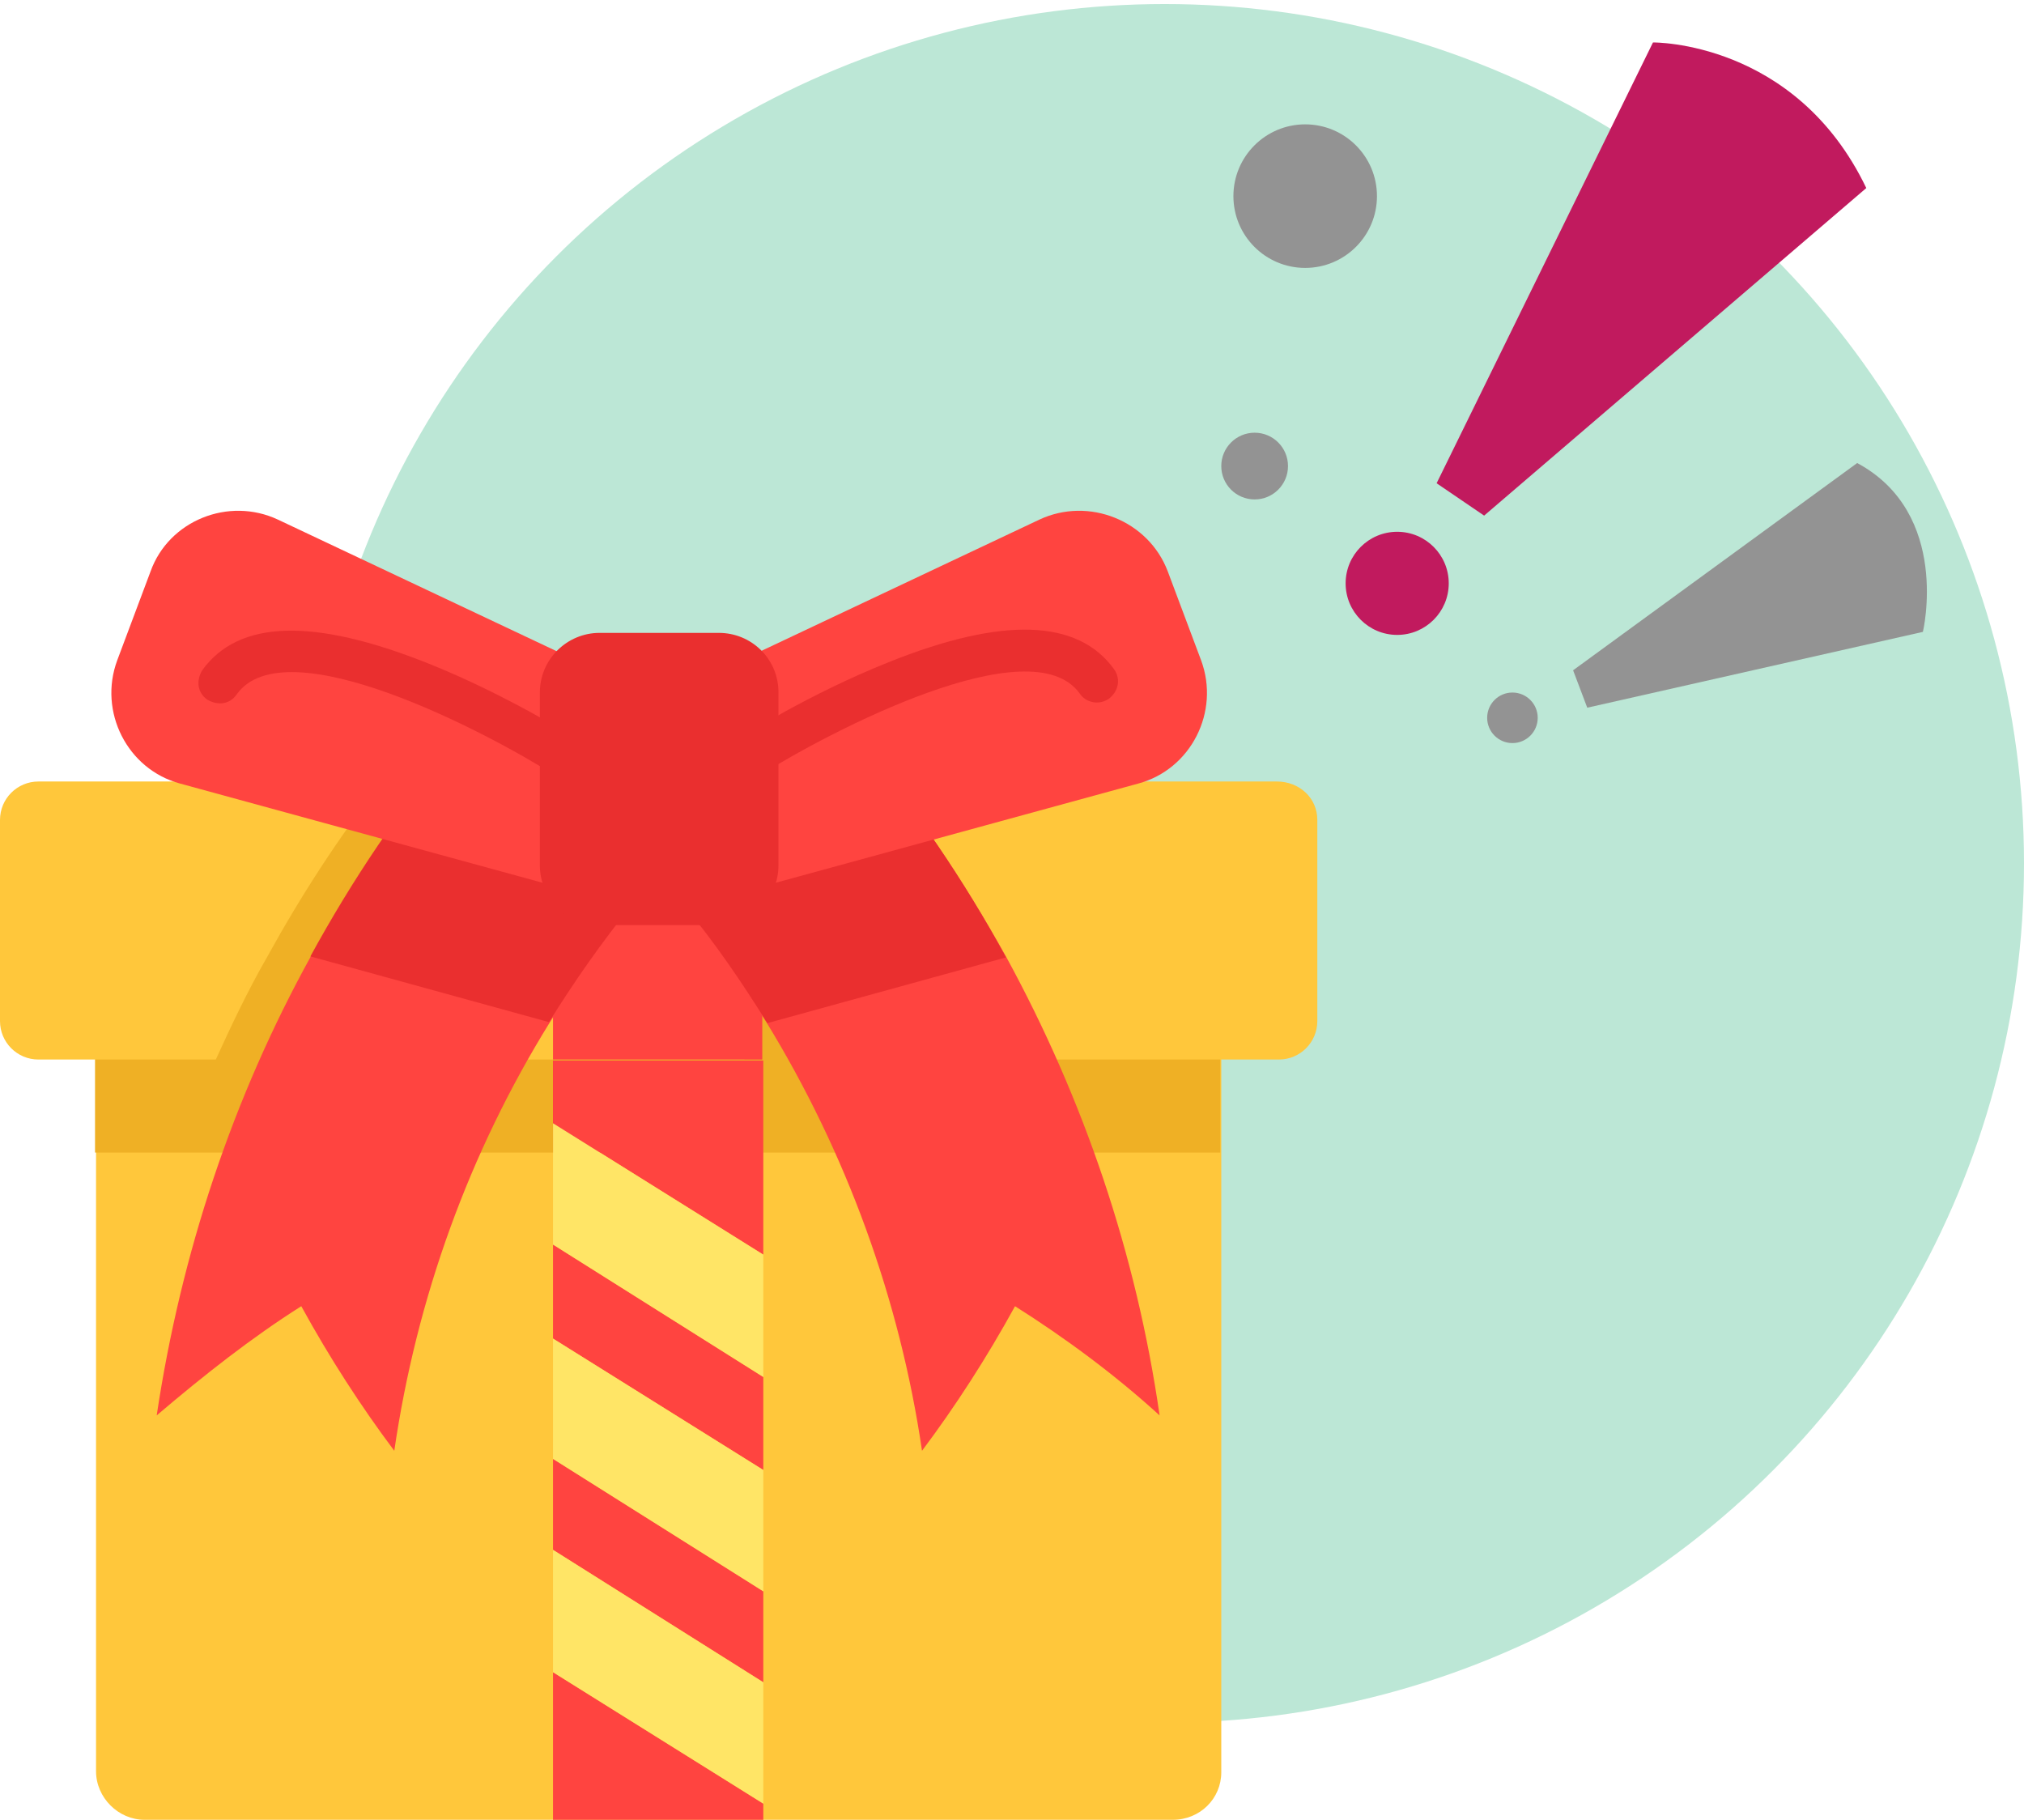 <?xml version="1.0" encoding="utf-8"?>
<!-- Generator: Adobe Illustrator 25.0.1, SVG Export Plug-In . SVG Version: 6.00 Build 0)  -->
<svg version="1.1" id="레이어_1" xmlns="http://www.w3.org/2000/svg" xmlns:xlink="http://www.w3.org/1999/xlink" x="0px"
	 y="0px" viewBox="0 0 200.2 180" style="enable-background:new 0 0 200.2 180;" xml:space="preserve">
<style type="text/css">
	.st0{fill:#BCE7D6;}
	.st1{fill:#FFC73B;}
	.st2{fill:#EFB025;}
	.st3{fill:#FF4440;}
	.st4{fill:#EA2F2F;}
	.st5{fill:#939393;}
	.st6{fill:#C11A5E;}
	.st7{fill:#FFE566;}
</style>
<circle class="st0" cx="115.2" cy="85.4" r="85"/>
<path class="st1" d="M116,180H14.3c-2.6,0-4.8-2.2-4.8-4.8V97.8h111.3v77.5C120.8,177.9,118.7,180,116,180z"/>
<path class="st2" d="M9.4,97.9h111.3V114H9.4V97.9z"/>
<path class="st1" d="M130.3,81.1V101c0,2.1-1.7,3.8-3.8,3.8H3.8c-2.1,0-3.8-1.7-3.8-3.8V81.1c0-2.1,1.7-3.8,3.8-3.8h122.5
	C128.5,77.3,130.3,78.9,130.3,81.1z"/>
<path class="st2" d="M60.7,86.4c-0.9,1-1.7,2-2.4,3c-3.1,3.8-5.8,7.7-8.3,11.7c-0.8,1.2-1.5,2.5-2.3,3.8H21.3
	c1.6-3.5,3.2-6.9,5.1-10.2c3.3-6,7.1-11.9,11.4-17.4c1-1.3,2-2.6,3.1-3.9c0.6-0.8,1.3-1.6,1.9-2.3c2.4,2.1,4.8,4.1,7.3,6.2
	c0.3,0.3,0.8,0.6,1.1,1c2.9,2.4,5.7,4.9,8.6,7.3C60,85.8,60.3,86.1,60.7,86.4z"/>
<path class="st2" d="M100.1,104.9H73.7c-0.7-1.3-1.5-2.5-2.3-3.8c-2.5-4-5.2-8-8.3-11.7c-0.8-1-1.7-2-2.4-3c0.3-0.3,0.7-0.6,1-0.9
	c2.9-2.4,5.7-4.9,8.6-7.3c0.3-0.3,0.8-0.6,1.1-1c2.4-2.1,4.8-4.1,7.3-6.2c0.7,0.8,1.3,1.5,1.9,2.3c1,1.3,2.1,2.6,3.1,3.9
	c4.2,5.5,8,11.4,11.4,17.4C96.9,98,98.6,101.4,100.1,104.9z"/>
<g>
	<path class="st3" d="M65.1,86.4c-0.9,1-1.7,2-2.4,3c-3.1,3.8-5.8,7.7-8.3,11.7c-8,12.9-13.2,27.3-15.4,42.4
		c-3.3-4.4-6.4-9.2-9.2-14.3c-4.9,3.1-9.6,6.8-14.3,10.8c2.4-16,7.5-31.4,15.3-45.5C35,87.1,39.8,80,45.4,73.3
		c0.6-0.8,1.3-1.6,1.9-2.3c2.8,2.4,5.6,4.8,8.4,7.2c2.9,2.4,5.7,4.9,8.6,7.3C64.4,85.8,64.8,86.1,65.1,86.4z"/>
	<path class="st3" d="M114.7,140c-4.5-4.1-9.4-7.7-14.3-10.8c-2.8,5.1-5.9,9.9-9.2,14.3c-2.2-15-7.5-29.5-15.4-42.4
		c-2.5-4-5.2-8-8.3-11.7c-0.8-1-1.7-2-2.4-3c0.3-0.3,0.7-0.6,1-0.9c2.9-2.4,5.7-4.9,8.6-7.3c2.8-2.4,5.6-4.8,8.4-7.2
		c0.7,0.8,1.3,1.5,1.9,2.3c5.5,6.6,10.3,13.8,14.5,21.3C107.2,108.7,112.4,124,114.7,140z"/>
	<path class="st3" d="M54.7,86.4h20.7v18.4H54.7V86.4z"/>
</g>
<path class="st4" d="M99.5,94.7l-23.6,6.5c-2.5-4-5.2-8-8.3-11.7l-1.5-3.8l-1-2.8l9.6-4.5L85,73.3C90.5,80,95.4,87.1,99.5,94.7z"/>
<path class="st4" d="M65.1,82.8l-1,2.8l-1.5,3.8c-3.1,3.8-5.8,7.7-8.3,11.7l-23.6-6.5c4.1-7.5,8.9-14.7,14.5-21.3l10.3,4.9
	L65.1,82.8z"/>
<path class="st3" d="M102.8,51.4L65.1,69.2l7.3,19.3l40.2-11c5.2-1.4,8.1-7.1,6.2-12.2l-3.3-8.8C113.6,51.5,107.7,49.1,102.8,51.4z"
	/>
<path class="st3" d="M27.5,51.4l37.7,17.8L58,88.5L17.8,77.5c-5.2-1.4-8.1-7.1-6.2-12.2l3.3-8.8C16.7,51.5,22.6,49.1,27.5,51.4z"/>
<path class="st4" d="M74.1,77c-0.7,0-1.3-0.3-1.7-1c-0.6-1-0.3-2.3,0.6-2.9c0.3-0.2,7.1-4.5,14.9-7.6c11.2-4.5,18.7-4.3,22.3,0.7
	c0.7,1,0.4,2.2-0.5,2.9c-1,0.7-2.3,0.4-2.9-0.5c-4.8-6.7-24.8,3.8-31.5,8C74.9,76.8,74.5,77,74.1,77z"/>
<path class="st4" d="M56,77c-0.3,0-0.8-0.1-1.1-0.3c-6.6-4.2-26.7-14.8-31.5-8c-0.7,1-1.9,1.1-2.9,0.5c-1-0.7-1.1-1.9-0.5-2.9
	c3.6-5,11-5.2,22.3-0.7c7.8,3.1,14.6,7.4,14.9,7.6c1,0.6,1.2,1.9,0.6,2.9C57.3,76.7,56.7,77,56,77z"/>
<path class="st4" d="M71.1,62.6H59.3c-3.2,0-5.9,2.6-5.9,5.9v17.1c0,3.2,2.6,5.9,5.9,5.9h11.8c3.2,0,5.9-2.6,5.9-5.9V68.3
	C76.9,65.1,74.3,62.6,71.1,62.6z"/>
<path class="st4" d="M54.7,104.9h20.7v9.1H54.7V104.9z"/>
<g>
	<circle class="st5" cx="124.1" cy="46.1" r="3.3"/>
	<circle class="st5" cx="129.1" cy="19.4" r="7.1"/>
</g>
<g>
	<circle class="st5" cx="149.6" cy="71" r="2.5"/>
	<path class="st5" d="M157,70l33.2-7.5c0,0,2.8-11.7-6.5-16.7l-28.1,20.5L157,70z"/>
</g>
<g>
	<circle class="st6" cx="138.2" cy="57.7" r="5.1"/>
	<path class="st6" d="M142.1,47.8l21.4-43.6c0,0,14.1-0.2,21.1,14.4L146.8,51L142.1,47.8z"/>
</g>
<g>
	<polygon class="st3" points="75.5,104.9 54.7,104.9 54.7,111.1 75.5,124.1 	"/>
	<polygon class="st3" points="54.7,144.3 54.7,153.3 75.5,166.4 75.5,157.4 	"/>
	<polygon class="st3" points="75.5,136.2 54.7,123.1 54.7,132.4 75.5,145.4 	"/>
	<polygon class="st3" points="54.7,180 75.5,180 75.5,178.4 54.7,165.4 	"/>
	<polygon class="st7" points="75.5,124.1 54.7,111.1 54.7,123.1 75.5,136.2 	"/>
	<polygon class="st7" points="75.5,145.4 54.7,132.4 54.7,144.3 75.5,157.4 	"/>
	<polygon class="st7" points="54.7,165.4 75.5,178.4 75.5,166.4 54.7,153.3 	"/>
</g>
</svg>
